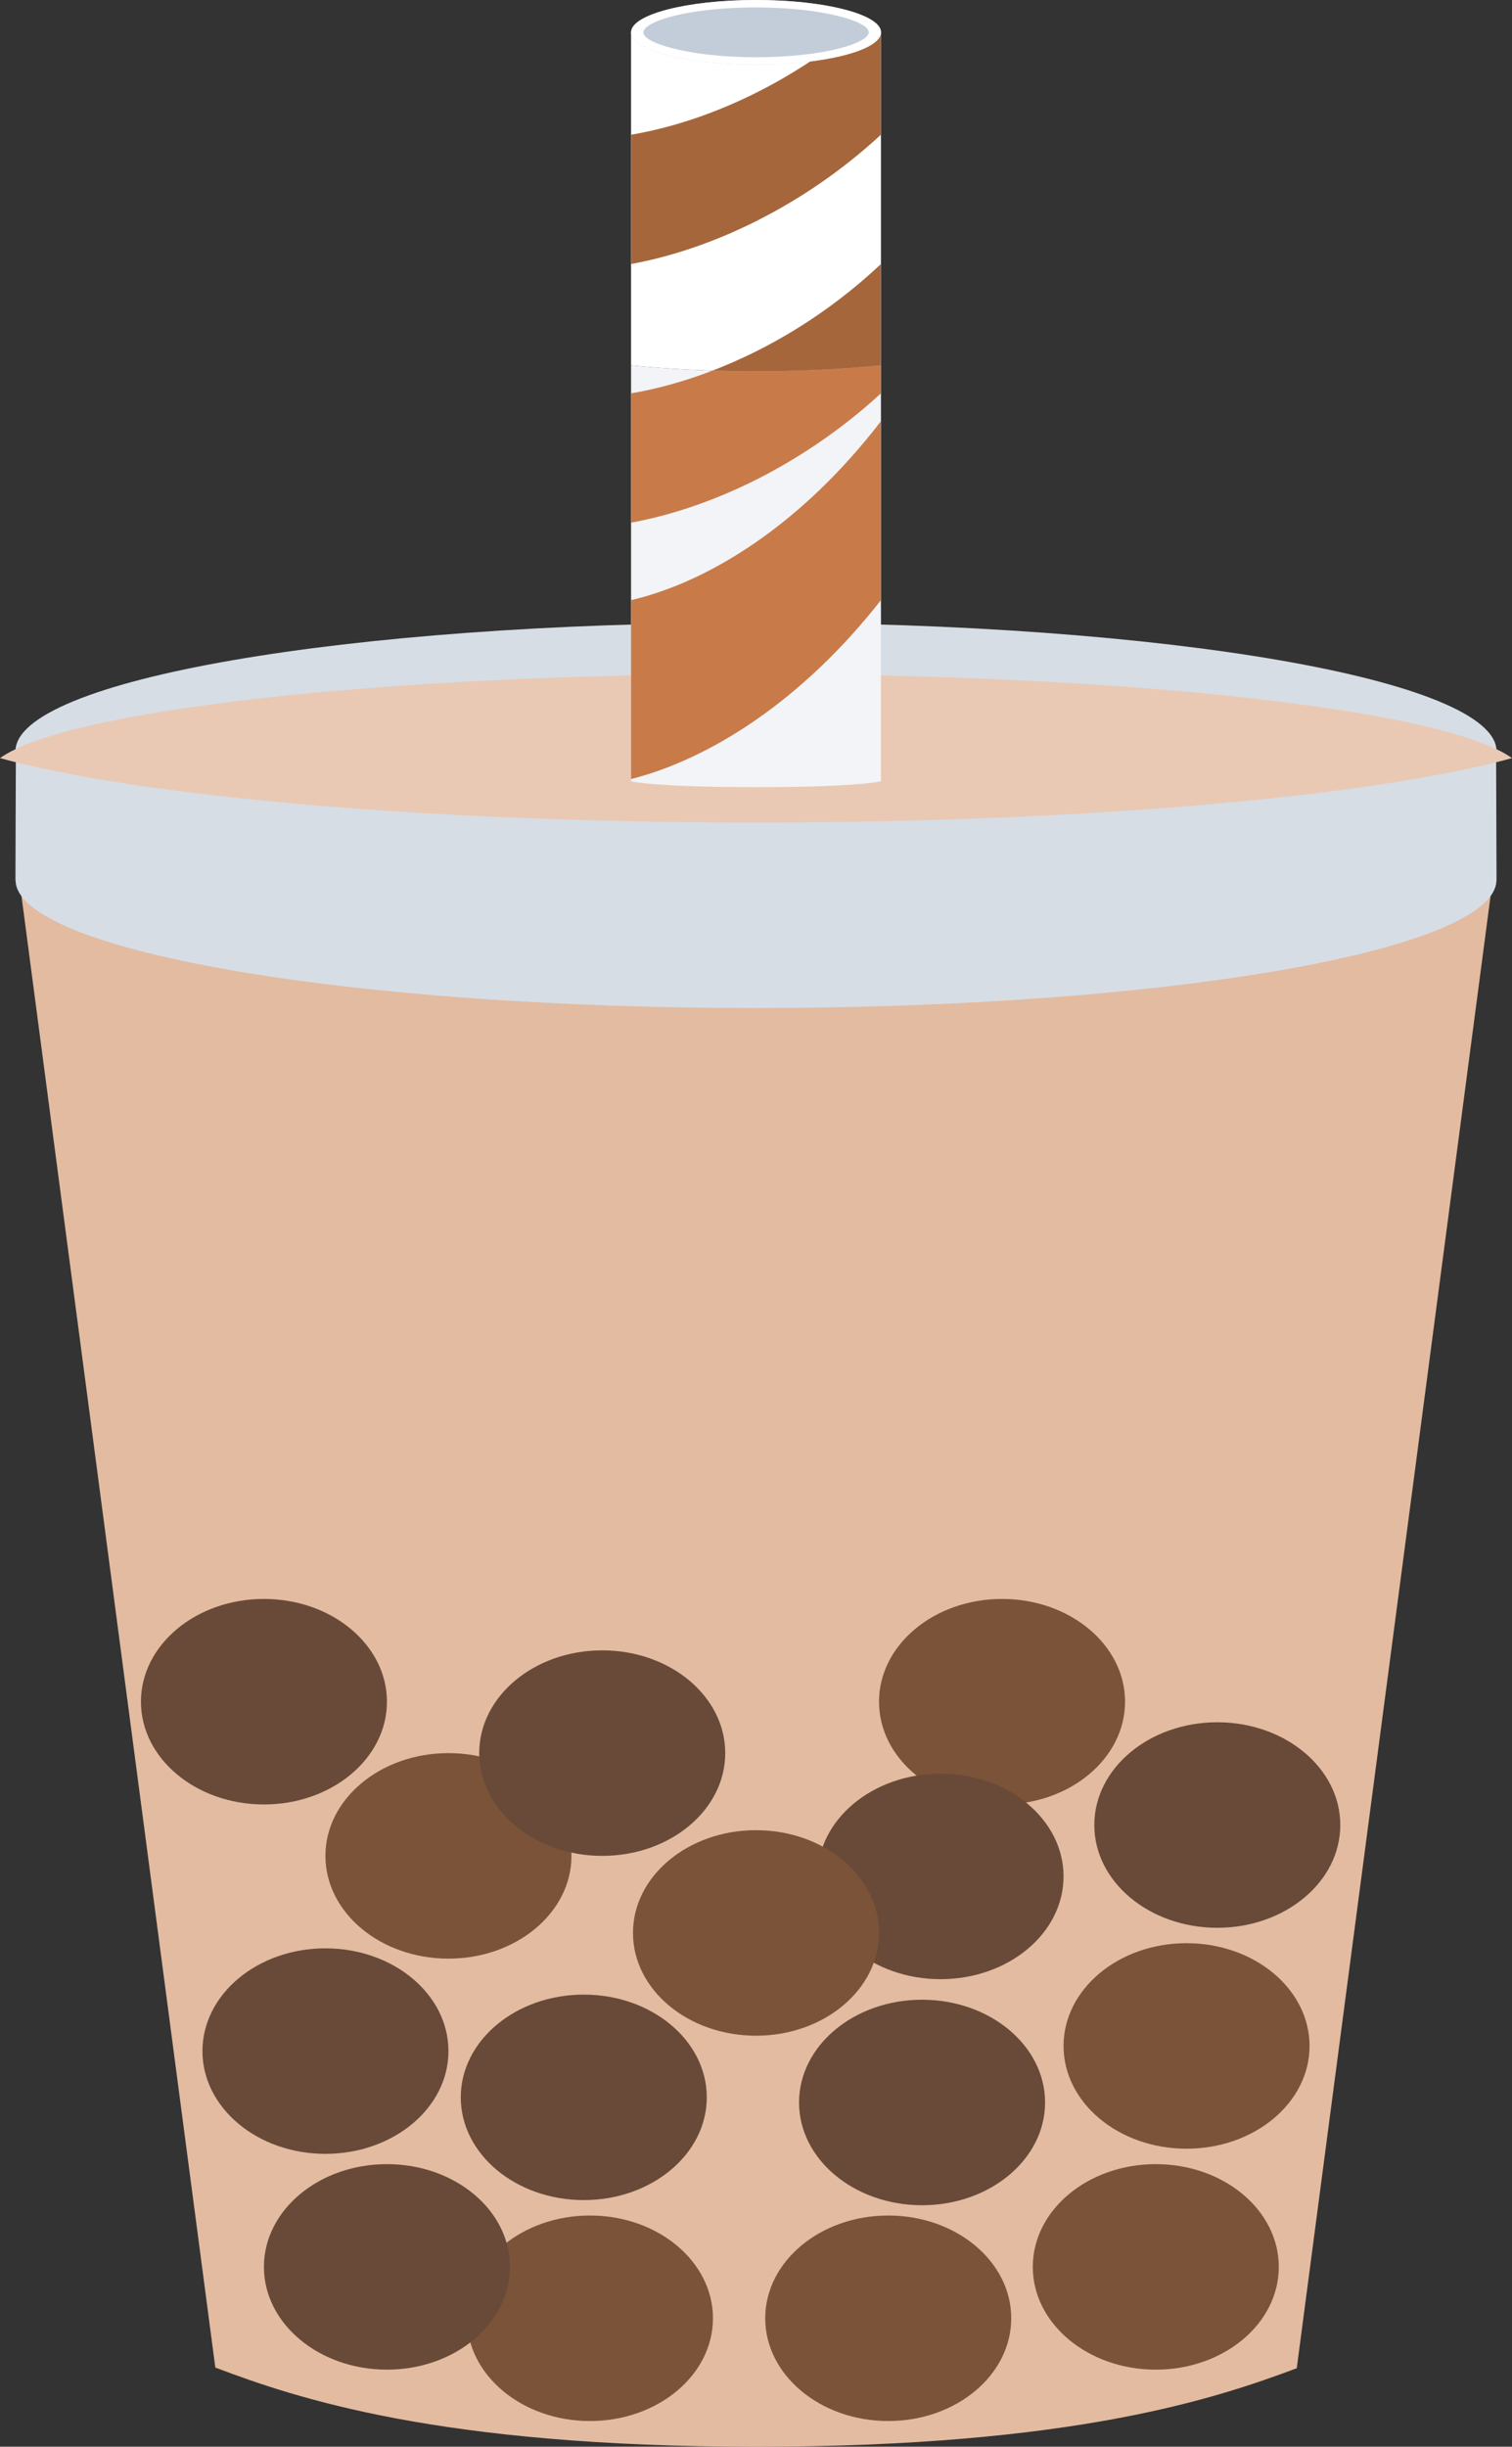 <svg width="47" height="76" viewBox="0 0 47 76" fill="none" xmlns="http://www.w3.org/2000/svg">
<rect x="0" y="0" width="47" height="76" fill="#333333" stroke="none"/>
<path d="M23.5 76C33.379 76 37.824 74.491 40.309 73.562L46.508 26.507H0.493L6.693 73.541C9.178 74.48 13.621 76 23.5 76Z" fill="#E3BBA0"/>
<path d="M37.84 59.881C39.951 59.881 41.663 58.452 41.663 56.689C41.663 54.926 39.951 53.497 37.84 53.497C35.728 53.497 34.016 54.926 34.016 56.689C34.016 58.452 35.728 59.881 37.84 59.881Z" fill="#694A38"/>
<path d="M36.883 66.743C38.995 66.743 40.707 65.314 40.707 63.551C40.707 61.788 38.995 60.359 36.883 60.359C34.772 60.359 33.06 61.788 33.06 63.551C33.06 65.314 34.772 66.743 36.883 66.743Z" fill="#7B5339"/>
<path d="M18.338 75.202C20.45 75.202 22.162 73.773 22.162 72.01C22.162 70.247 20.45 68.818 18.338 68.818C16.226 68.818 14.514 70.247 14.514 72.01C14.514 73.773 16.226 75.202 18.338 75.202Z" fill="#7B5339"/>
<path d="M8.204 56.05C10.316 56.05 12.028 54.621 12.028 52.858C12.028 51.096 10.316 49.666 8.204 49.666C6.093 49.666 4.381 51.096 4.381 52.858C4.381 54.621 6.093 56.05 8.204 56.05Z" fill="#694A38"/>
<path d="M27.611 75.202C29.723 75.202 31.434 73.773 31.434 72.01C31.434 70.247 29.723 68.818 27.611 68.818C25.499 68.818 23.787 70.247 23.787 72.01C23.787 73.773 25.499 75.202 27.611 75.202Z" fill="#7B5339"/>
<path d="M18.147 68.339C20.258 68.339 21.97 66.91 21.97 65.147C21.97 63.385 20.258 61.956 18.147 61.956C16.035 61.956 14.323 63.385 14.323 65.147C14.323 66.91 16.035 68.339 18.147 68.339Z" fill="#694A38"/>
<path d="M31.148 56.05C33.26 56.05 34.972 54.621 34.972 52.858C34.972 51.096 33.26 49.666 31.148 49.666C29.036 49.666 27.324 51.096 27.324 52.858C27.324 54.621 29.036 56.05 31.148 56.05Z" fill="#7B5339"/>
<path d="M29.236 61.477C31.348 61.477 33.06 60.048 33.06 58.285C33.06 56.522 31.348 55.093 29.236 55.093C27.124 55.093 25.412 56.522 25.412 58.285C25.412 60.048 27.124 61.477 29.236 61.477Z" fill="#694A38"/>
<path d="M23.5 63.233C25.612 63.233 27.324 61.803 27.324 60.041C27.324 58.278 25.612 56.849 23.5 56.849C21.388 56.849 19.676 58.278 19.676 60.041C19.676 61.803 21.388 63.233 23.5 63.233Z" fill="#7B5339"/>
<path d="M28.662 68.499C30.774 68.499 32.486 67.07 32.486 65.307C32.486 63.544 30.774 62.115 28.662 62.115C26.55 62.115 24.838 63.544 24.838 65.307C24.838 67.07 26.55 68.499 28.662 68.499Z" fill="#694A38"/>
<path d="M35.928 73.606C38.039 73.606 39.751 72.177 39.751 70.414C39.751 68.651 38.039 67.222 35.928 67.222C33.816 67.222 32.104 68.651 32.104 70.414C32.104 72.177 33.816 73.606 35.928 73.606Z" fill="#7B5339"/>
<path d="M13.94 60.839C16.052 60.839 17.764 59.409 17.764 57.647C17.764 55.884 16.052 54.455 13.94 54.455C11.828 54.455 10.116 55.884 10.116 57.647C10.116 59.409 11.828 60.839 13.94 60.839Z" fill="#7B5339"/>
<path d="M12.028 73.606C14.14 73.606 15.852 72.177 15.852 70.414C15.852 68.651 14.14 67.222 12.028 67.222C9.916 67.222 8.204 68.651 8.204 70.414C8.204 72.177 9.916 73.606 12.028 73.606Z" fill="#694A38"/>
<path d="M18.72 57.647C20.832 57.647 22.544 56.218 22.544 54.455C22.544 52.692 20.832 51.263 18.72 51.263C16.608 51.263 14.896 52.692 14.896 54.455C14.896 56.218 16.608 57.647 18.72 57.647Z" fill="#694A38"/>
<path d="M10.116 66.903C12.228 66.903 13.94 65.474 13.94 63.711C13.94 61.948 12.228 60.519 10.116 60.519C8.005 60.519 6.293 61.948 6.293 63.711C6.293 65.474 8.005 66.903 10.116 66.903Z" fill="#694A38"/>
<path d="M46.52 23.338C46.52 21.121 36.217 19.343 23.498 19.343C10.795 19.343 0.48 21.121 0.48 23.338L0.493 23.463L0.48 27.328L0.493 27.453C0.877 29.593 11.037 31.312 23.497 31.312C35.961 31.312 46.104 29.595 46.506 27.458L46.519 27.328V27.327L46.506 23.468L46.52 23.338Z" fill="#D6DDE5"/>
<path d="M0 23.549C4.324 24.734 13.227 25.549 23.5 25.549C33.773 25.549 42.676 24.734 47 23.549C44.949 22.066 35.201 20.939 23.5 20.939C11.799 20.939 2.051 22.066 0 23.549Z" fill="#E9C9B3"/>
<path d="M19.616 11.347V24.27C19.616 24.27 20.344 24.451 23.5 24.451C26.655 24.451 27.384 24.27 27.384 24.27V11.347C26.217 11.466 24.898 11.534 23.5 11.534C22.102 11.534 20.782 11.466 19.616 11.347Z" fill="#F2F4F7"/>
<path d="M19.616 1.004V11.347C20.782 11.466 22.102 11.533 23.5 11.533C24.898 11.533 26.217 11.466 27.384 11.347V1.004H19.616Z" fill="white"/>
<path d="M27.384 4.184C27.384 3.124 27.384 2.064 27.384 1.004H26.422C24.207 2.787 21.744 3.826 19.616 4.184C19.616 5.523 19.616 6.862 19.616 8.201C22.063 7.755 24.938 6.441 27.384 4.184Z" fill="#A6663C"/>
<path d="M23.5 11.533C23.04 11.533 22.59 11.526 22.149 11.512C21.278 11.847 20.422 12.082 19.615 12.218V16.235C20.708 16.036 21.885 15.662 23.072 15.11C23.723 14.807 24.376 14.448 25.021 14.036C25.832 13.517 26.629 12.914 27.384 12.218V11.346C26.217 11.466 24.898 11.533 23.5 11.533Z" fill="#C87B49"/>
<path d="M22.149 11.512C22.589 11.525 23.04 11.533 23.5 11.533C24.898 11.533 26.217 11.466 27.384 11.347V8.201C25.749 9.74 23.916 10.833 22.149 11.512Z" fill="#A6663C"/>
<path d="M23.501 2.009C25.646 2.009 27.386 1.559 27.386 1.004C27.386 0.45 25.646 0 23.501 0C21.356 0 19.617 0.45 19.617 1.004C19.617 1.559 21.356 2.009 23.501 2.009Z" fill="#C3CDD9"/>
<path d="M24.912 0.302C25.926 0.41 27.004 0.692 27.004 1.004C27.004 1.169 26.665 1.356 26.098 1.503C25.41 1.68 24.489 1.778 23.501 1.778C23.012 1.778 22.538 1.754 22.09 1.706C21.076 1.599 19.999 1.316 19.999 1.004C19.999 0.681 21.331 0.231 23.5 0.231C23.99 0.231 24.465 0.255 24.912 0.302ZM24.978 0.075C24.523 0.027 24.024 0 23.501 0C21.356 0 19.617 0.45 19.617 1.004C19.617 1.424 20.612 1.783 22.024 1.933C22.48 1.982 22.979 2.009 23.501 2.009C25.646 2.009 27.386 1.559 27.386 1.004C27.386 0.585 26.391 0.226 24.978 0.075Z" fill="white"/>
<path d="M27.384 18.641C24.937 21.763 22.063 23.581 19.615 24.199C19.615 22.347 19.615 20.494 19.615 18.641C22.058 18.073 24.942 16.263 27.384 13.082C27.384 14.935 27.384 16.788 27.384 18.641Z" fill="#C87B49"/>
</svg>
